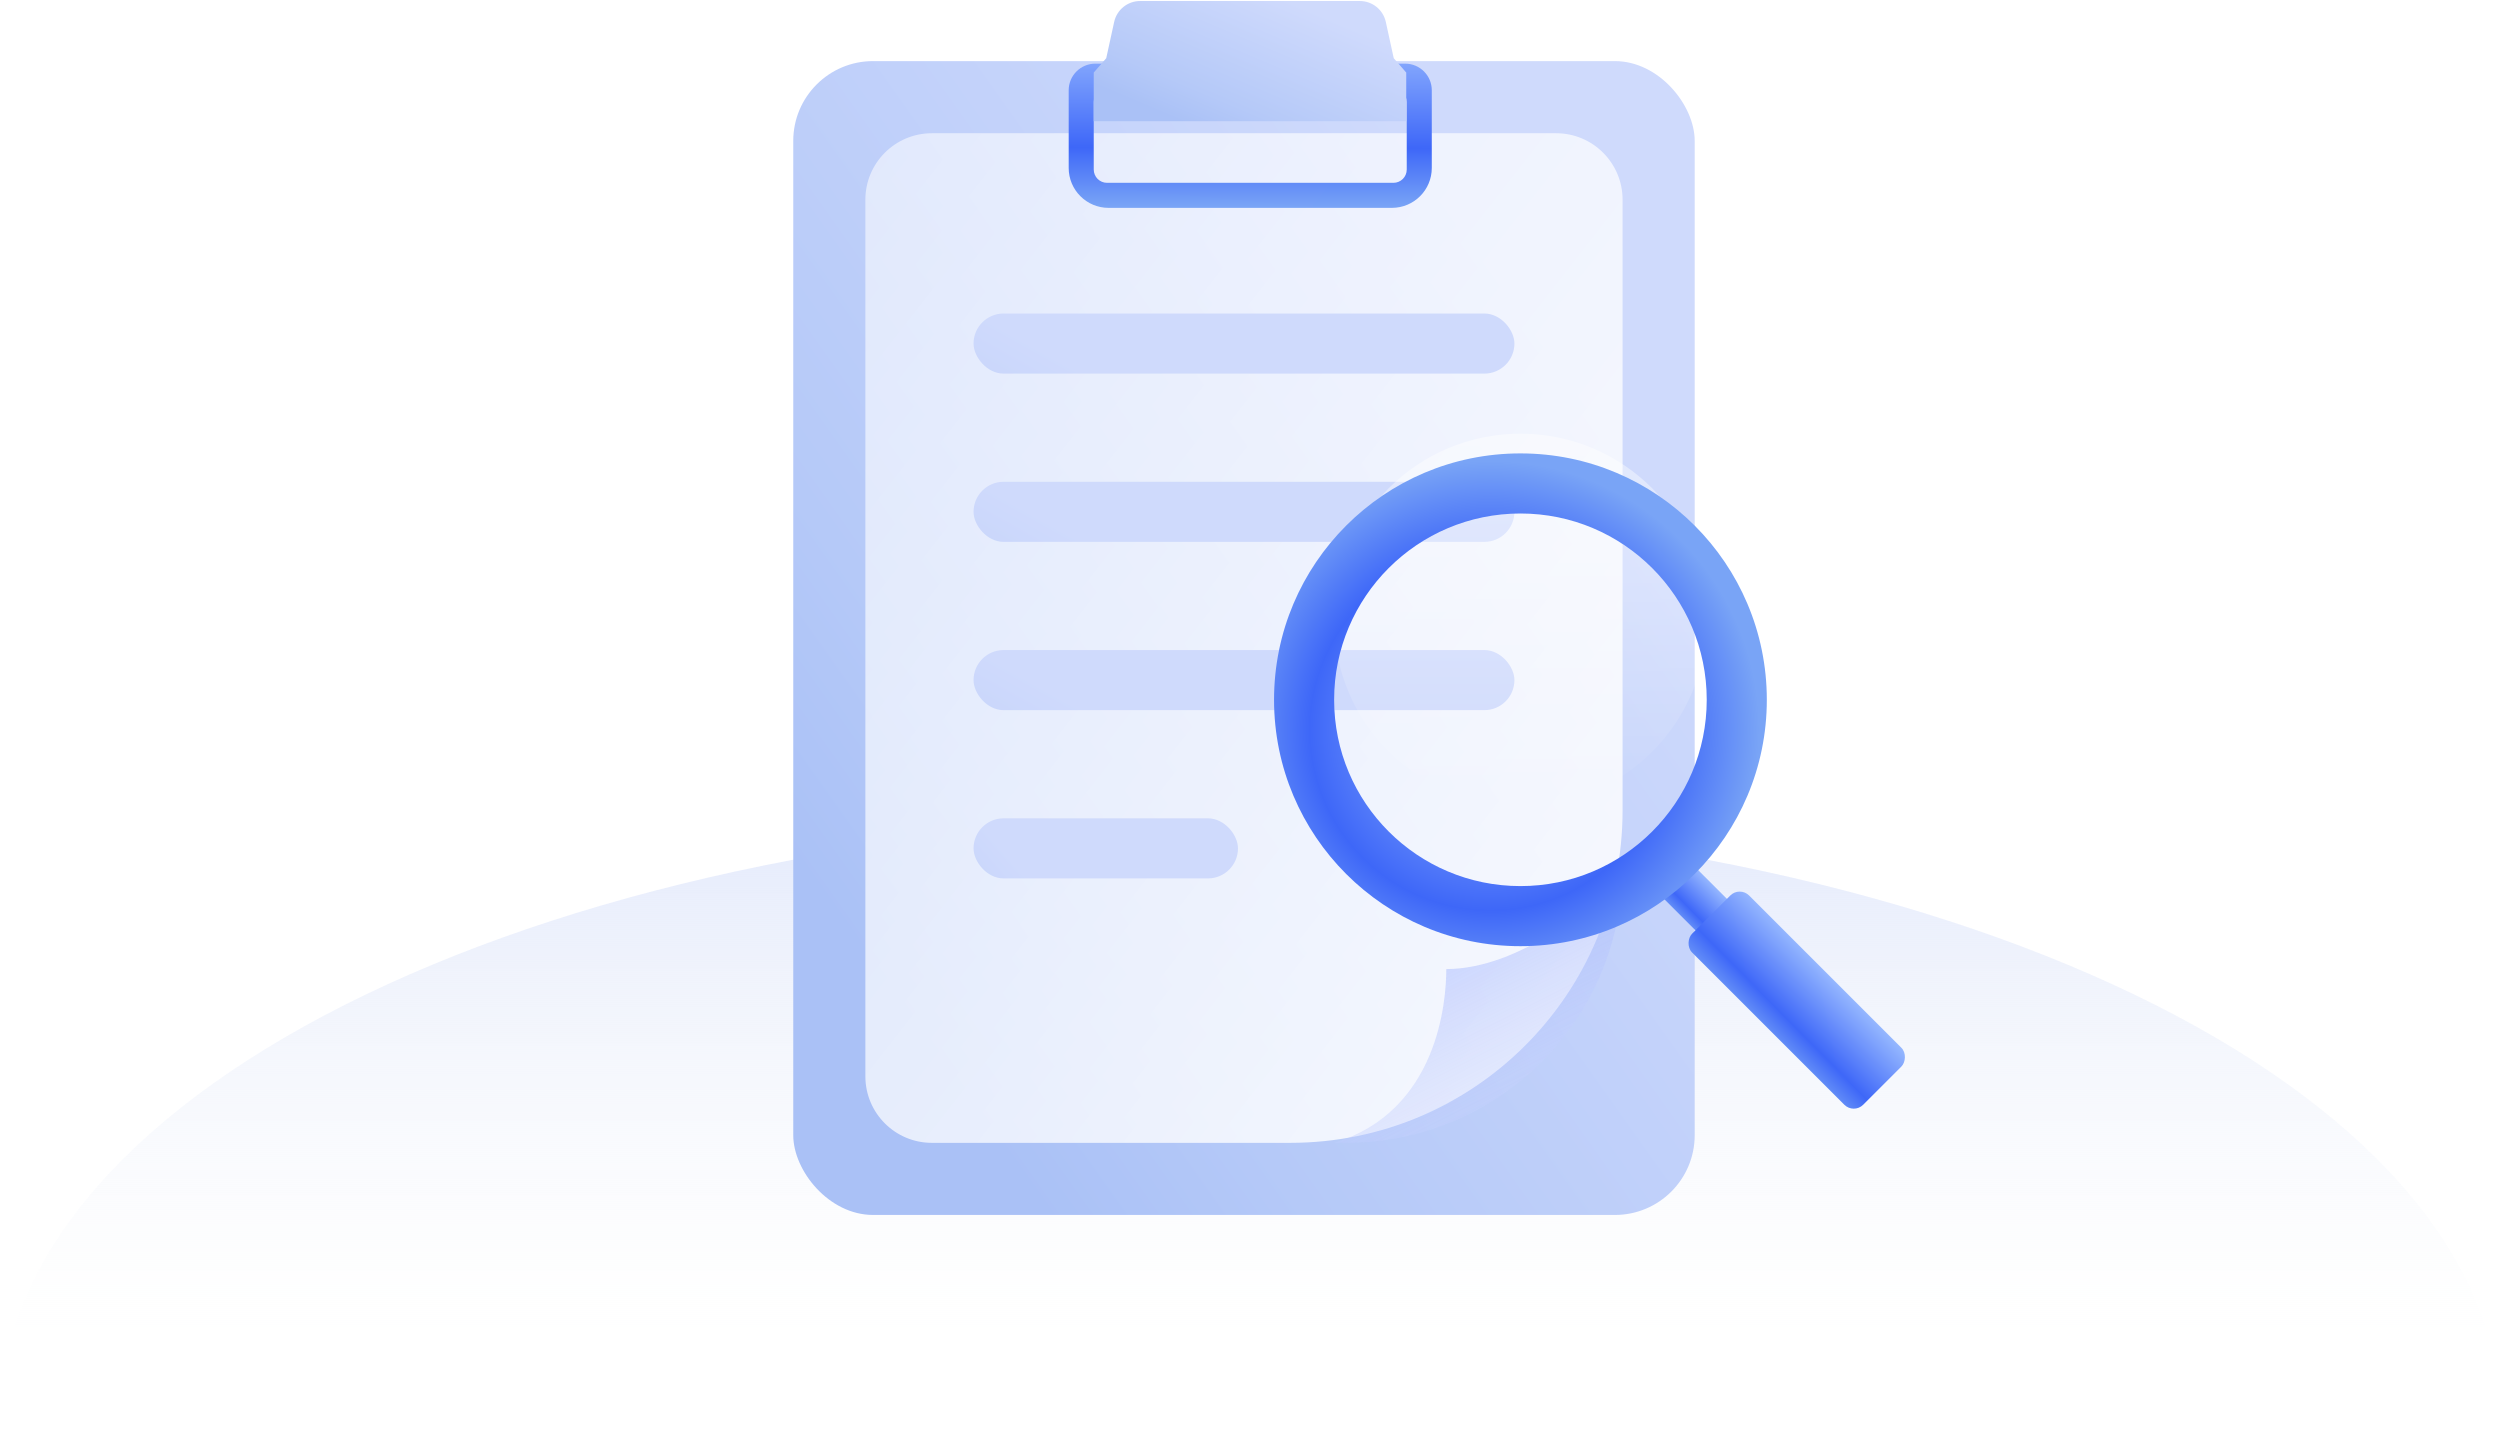 <svg width="188" height="108" viewBox="0 0 188 108" fill="none" xmlns="http://www.w3.org/2000/svg">
<path fill-rule="evenodd" clip-rule="evenodd" d="M187.982 107.634C187.994 107.333 188 107.032 188 106.73C188 81.771 145.915 61.538 94 61.538C42.085 61.538 0 81.771 0 106.73C0 107.032 0.006 107.333 0.018 107.634H187.982Z" fill="url(#paint0_linear_2086_3901)"/>
<rect x="59.653" y="4.595" width="67.788" height="86.769" rx="6" fill="url(#paint1_linear_2086_3901)"/>
<path d="M65.076 15.019C65.076 12.257 67.315 10.019 70.076 10.019H117.018C119.78 10.019 122.018 12.257 122.018 15.019V60.942C122.018 74.749 110.826 85.942 97.019 85.942H70.076C67.315 85.942 65.076 83.703 65.076 80.942V15.019Z" fill="url(#paint2_linear_2086_3901)"/>
<rect x="73.211" y="23.576" width="40.673" height="4.519" rx="2.26" fill="url(#paint3_linear_2086_3901)"/>
<rect x="73.211" y="36.23" width="40.673" height="4.519" rx="2.26" fill="url(#paint4_linear_2086_3901)"/>
<rect x="73.211" y="48.884" width="40.673" height="4.519" rx="2.26" fill="url(#paint5_linear_2086_3901)"/>
<rect x="73.211" y="61.538" width="19.885" height="4.519" rx="2.26" fill="url(#paint6_linear_2086_3901)"/>
<g filter="url(#filter0_d_2086_3901)">
<path fill-rule="evenodd" clip-rule="evenodd" d="M82.366 3.786C81.262 3.786 80.366 4.681 80.366 5.786V11.632C80.366 13.289 81.709 14.632 83.366 14.632H104.67C106.327 14.632 107.67 13.289 107.67 11.632V5.786C107.67 4.681 106.774 3.786 105.67 3.786H82.366ZM83.249 5.669C82.697 5.669 82.249 6.117 82.249 6.669V11.749C82.249 12.301 82.697 12.749 83.249 12.749H104.787C105.339 12.749 105.787 12.301 105.787 11.749V6.669C105.787 6.117 105.339 5.669 104.787 5.669H83.249Z" fill="url(#paint7_linear_2086_3901)"/>
</g>
<path d="M83.785 1.649C83.986 0.731 84.799 0.076 85.739 0.076H102.259C103.199 0.076 104.012 0.731 104.213 1.649L104.809 4.377L105.749 5.458V9.115H82.249V5.458L83.189 4.377L83.785 1.649Z" fill="url(#paint8_linear_2086_3901)"/>
<path d="M108.762 72.874C114.185 72.874 120.211 68.123 122.018 65.153C122.018 76.634 112.711 85.942 101.23 85.942H100.326C108.16 83.566 108.762 75.25 108.762 72.874Z" fill="url(#paint9_linear_2086_3901)"/>
<circle cx="114.336" cy="46.624" r="14.01" fill="url(#paint10_linear_2086_3901)" fill-opacity="0.8"/>
<g filter="url(#filter1_d_2086_3901)">
<rect x="125.12" y="56.849" width="16.269" height="3.348" rx="1" transform="rotate(45 125.12 56.849)" fill="url(#paint11_linear_2086_3901)"/>
<path fill-rule="evenodd" clip-rule="evenodd" d="M114.336 65.153C124.57 65.153 132.865 56.858 132.865 46.624C132.865 36.391 124.57 28.096 114.336 28.096C104.103 28.096 95.808 36.391 95.808 46.624C95.808 56.858 104.103 65.153 114.336 65.153ZM114.337 60.634C122.074 60.634 128.346 54.362 128.346 46.624C128.346 38.887 122.074 32.615 114.337 32.615C106.599 32.615 100.327 38.887 100.327 46.624C100.327 54.362 106.599 60.634 114.337 60.634Z" fill="url(#paint12_radial_2086_3901)"/>
<rect x="130.826" y="60.634" width="18.193" height="6.064" rx="1" transform="rotate(45 130.826 60.634)" fill="url(#paint13_linear_2086_3901)"/>
</g>
<defs>
<filter id="filter0_d_2086_3901" x="78.366" y="2.786" width="31.304" height="14.846" filterUnits="userSpaceOnUse" color-interpolation-filters="sRGB">
<feFlood flood-opacity="0" result="BackgroundImageFix"/>
<feColorMatrix in="SourceAlpha" type="matrix" values="0 0 0 0 0 0 0 0 0 0 0 0 0 0 0 0 0 0 127 0" result="hardAlpha"/>
<feOffset dy="1"/>
<feGaussianBlur stdDeviation="1"/>
<feColorMatrix type="matrix" values="0 0 0 0 0.298 0 0 0 0 0.459 0 0 0 0 0.973 0 0 0 0.3 0"/>
<feBlend mode="normal" in2="BackgroundImageFix" result="effect1_dropShadow_2086_3901"/>
<feBlend mode="normal" in="SourceGraphic" in2="effect1_dropShadow_2086_3901" result="shape"/>
</filter>
<filter id="filter1_d_2086_3901" x="91.808" y="28.096" width="55.469" height="59.277" filterUnits="userSpaceOnUse" color-interpolation-filters="sRGB">
<feFlood flood-opacity="0" result="BackgroundImageFix"/>
<feColorMatrix in="SourceAlpha" type="matrix" values="0 0 0 0 0 0 0 0 0 0 0 0 0 0 0 0 0 0 127 0" result="hardAlpha"/>
<feOffset dy="6"/>
<feGaussianBlur stdDeviation="2"/>
<feColorMatrix type="matrix" values="0 0 0 0 0.278 0 0 0 0 0.443 0 0 0 0 0.973 0 0 0 0.3 0"/>
<feBlend mode="normal" in2="BackgroundImageFix" result="effect1_dropShadow_2086_3901"/>
<feBlend mode="normal" in="SourceGraphic" in2="effect1_dropShadow_2086_3901" result="shape"/>
</filter>
<linearGradient id="paint0_linear_2086_3901" x1="94" y1="62.442" x2="94" y2="100.29" gradientUnits="userSpaceOnUse">
<stop stop-color="#E5EBFC"/>
<stop offset="1" stop-color="#F5F7FA" stop-opacity="0"/>
</linearGradient>
<linearGradient id="paint1_linear_2086_3901" x1="127.442" y1="40.413" x2="70.842" y2="80.598" gradientUnits="userSpaceOnUse">
<stop stop-color="#CFDAFC"/>
<stop offset="0.765" stop-color="#B5C9F8"/>
<stop offset="1" stop-color="#AAC1F6"/>
</linearGradient>
<linearGradient id="paint2_linear_2086_3901" x1="159.528" y1="127.067" x2="-8.381" y2="-4.041" gradientUnits="userSpaceOnUse">
<stop offset="0.095" stop-color="white"/>
<stop offset="1" stop-color="white" stop-opacity="0.3"/>
</linearGradient>
<linearGradient id="paint3_linear_2086_3901" x1="119.759" y1="49.336" x2="108.096" y2="70.194" gradientUnits="userSpaceOnUse">
<stop stop-color="#CFDAFC"/>
<stop offset="0.765" stop-color="#B5C9F8"/>
<stop offset="1" stop-color="#AAC1F6"/>
</linearGradient>
<linearGradient id="paint4_linear_2086_3901" x1="119.759" y1="61.99" x2="108.096" y2="82.847" gradientUnits="userSpaceOnUse">
<stop stop-color="#CFDAFC"/>
<stop offset="0.765" stop-color="#B5C9F8"/>
<stop offset="1" stop-color="#AAC1F6"/>
</linearGradient>
<linearGradient id="paint5_linear_2086_3901" x1="119.759" y1="74.643" x2="108.096" y2="95.501" gradientUnits="userSpaceOnUse">
<stop stop-color="#CFDAFC"/>
<stop offset="0.765" stop-color="#B5C9F8"/>
<stop offset="1" stop-color="#AAC1F6"/>
</linearGradient>
<linearGradient id="paint6_linear_2086_3901" x1="95.968" y1="87.297" x2="82.401" y2="99.159" gradientUnits="userSpaceOnUse">
<stop stop-color="#CFDAFC"/>
<stop offset="0.765" stop-color="#B5C9F8"/>
<stop offset="1" stop-color="#AAC1F6"/>
</linearGradient>
<linearGradient id="paint7_linear_2086_3901" x1="88.576" y1="0.98" x2="88.537" y2="14.537" gradientUnits="userSpaceOnUse">
<stop stop-color="#9FC0FF"/>
<stop offset="0.672" stop-color="#3E67F8"/>
<stop offset="1" stop-color="#79A4F6"/>
</linearGradient>
<linearGradient id="paint8_linear_2086_3901" x1="105.749" y1="3.807" x2="101.266" y2="14.4" gradientUnits="userSpaceOnUse">
<stop stop-color="#CFDAFC"/>
<stop offset="0.765" stop-color="#B5C9F8"/>
<stop offset="1" stop-color="#AAC1F6"/>
</linearGradient>
<linearGradient id="paint9_linear_2086_3901" x1="93.096" y1="49.116" x2="122.589" y2="107.462" gradientUnits="userSpaceOnUse">
<stop stop-color="#5E7EFD"/>
<stop offset="0.907" stop-color="white" stop-opacity="0"/>
<stop offset="0.911" stop-color="white" stop-opacity="0"/>
</linearGradient>
<linearGradient id="paint10_linear_2086_3901" x1="114.336" y1="32.615" x2="114.336" y2="60.634" gradientUnits="userSpaceOnUse">
<stop stop-color="white" stop-opacity="0.56"/>
<stop offset="1" stop-color="white" stop-opacity="0"/>
</linearGradient>
<linearGradient id="paint11_linear_2086_3901" x1="129.698" y1="56.523" x2="129.684" y2="60.725" gradientUnits="userSpaceOnUse">
<stop stop-color="#9FC0FF"/>
<stop offset="0.672" stop-color="#3E67F8"/>
<stop offset="1" stop-color="#79A4F6"/>
</linearGradient>
<radialGradient id="paint12_radial_2086_3901" cx="0" cy="0" r="1" gradientUnits="userSpaceOnUse" gradientTransform="translate(112.077 48.884) rotate(116.565) scale(20.211 20.212)">
<stop stop-color="#9FC0FF"/>
<stop offset="0.672" stop-color="#3E67F8"/>
<stop offset="1" stop-color="#79A4F6"/>
</radialGradient>
<linearGradient id="paint13_linear_2086_3901" x1="135.945" y1="60.044" x2="135.903" y2="67.656" gradientUnits="userSpaceOnUse">
<stop stop-color="#9FC0FF"/>
<stop offset="0.672" stop-color="#3E67F8"/>
<stop offset="1" stop-color="#79A4F6"/>
</linearGradient>
</defs>
</svg>
